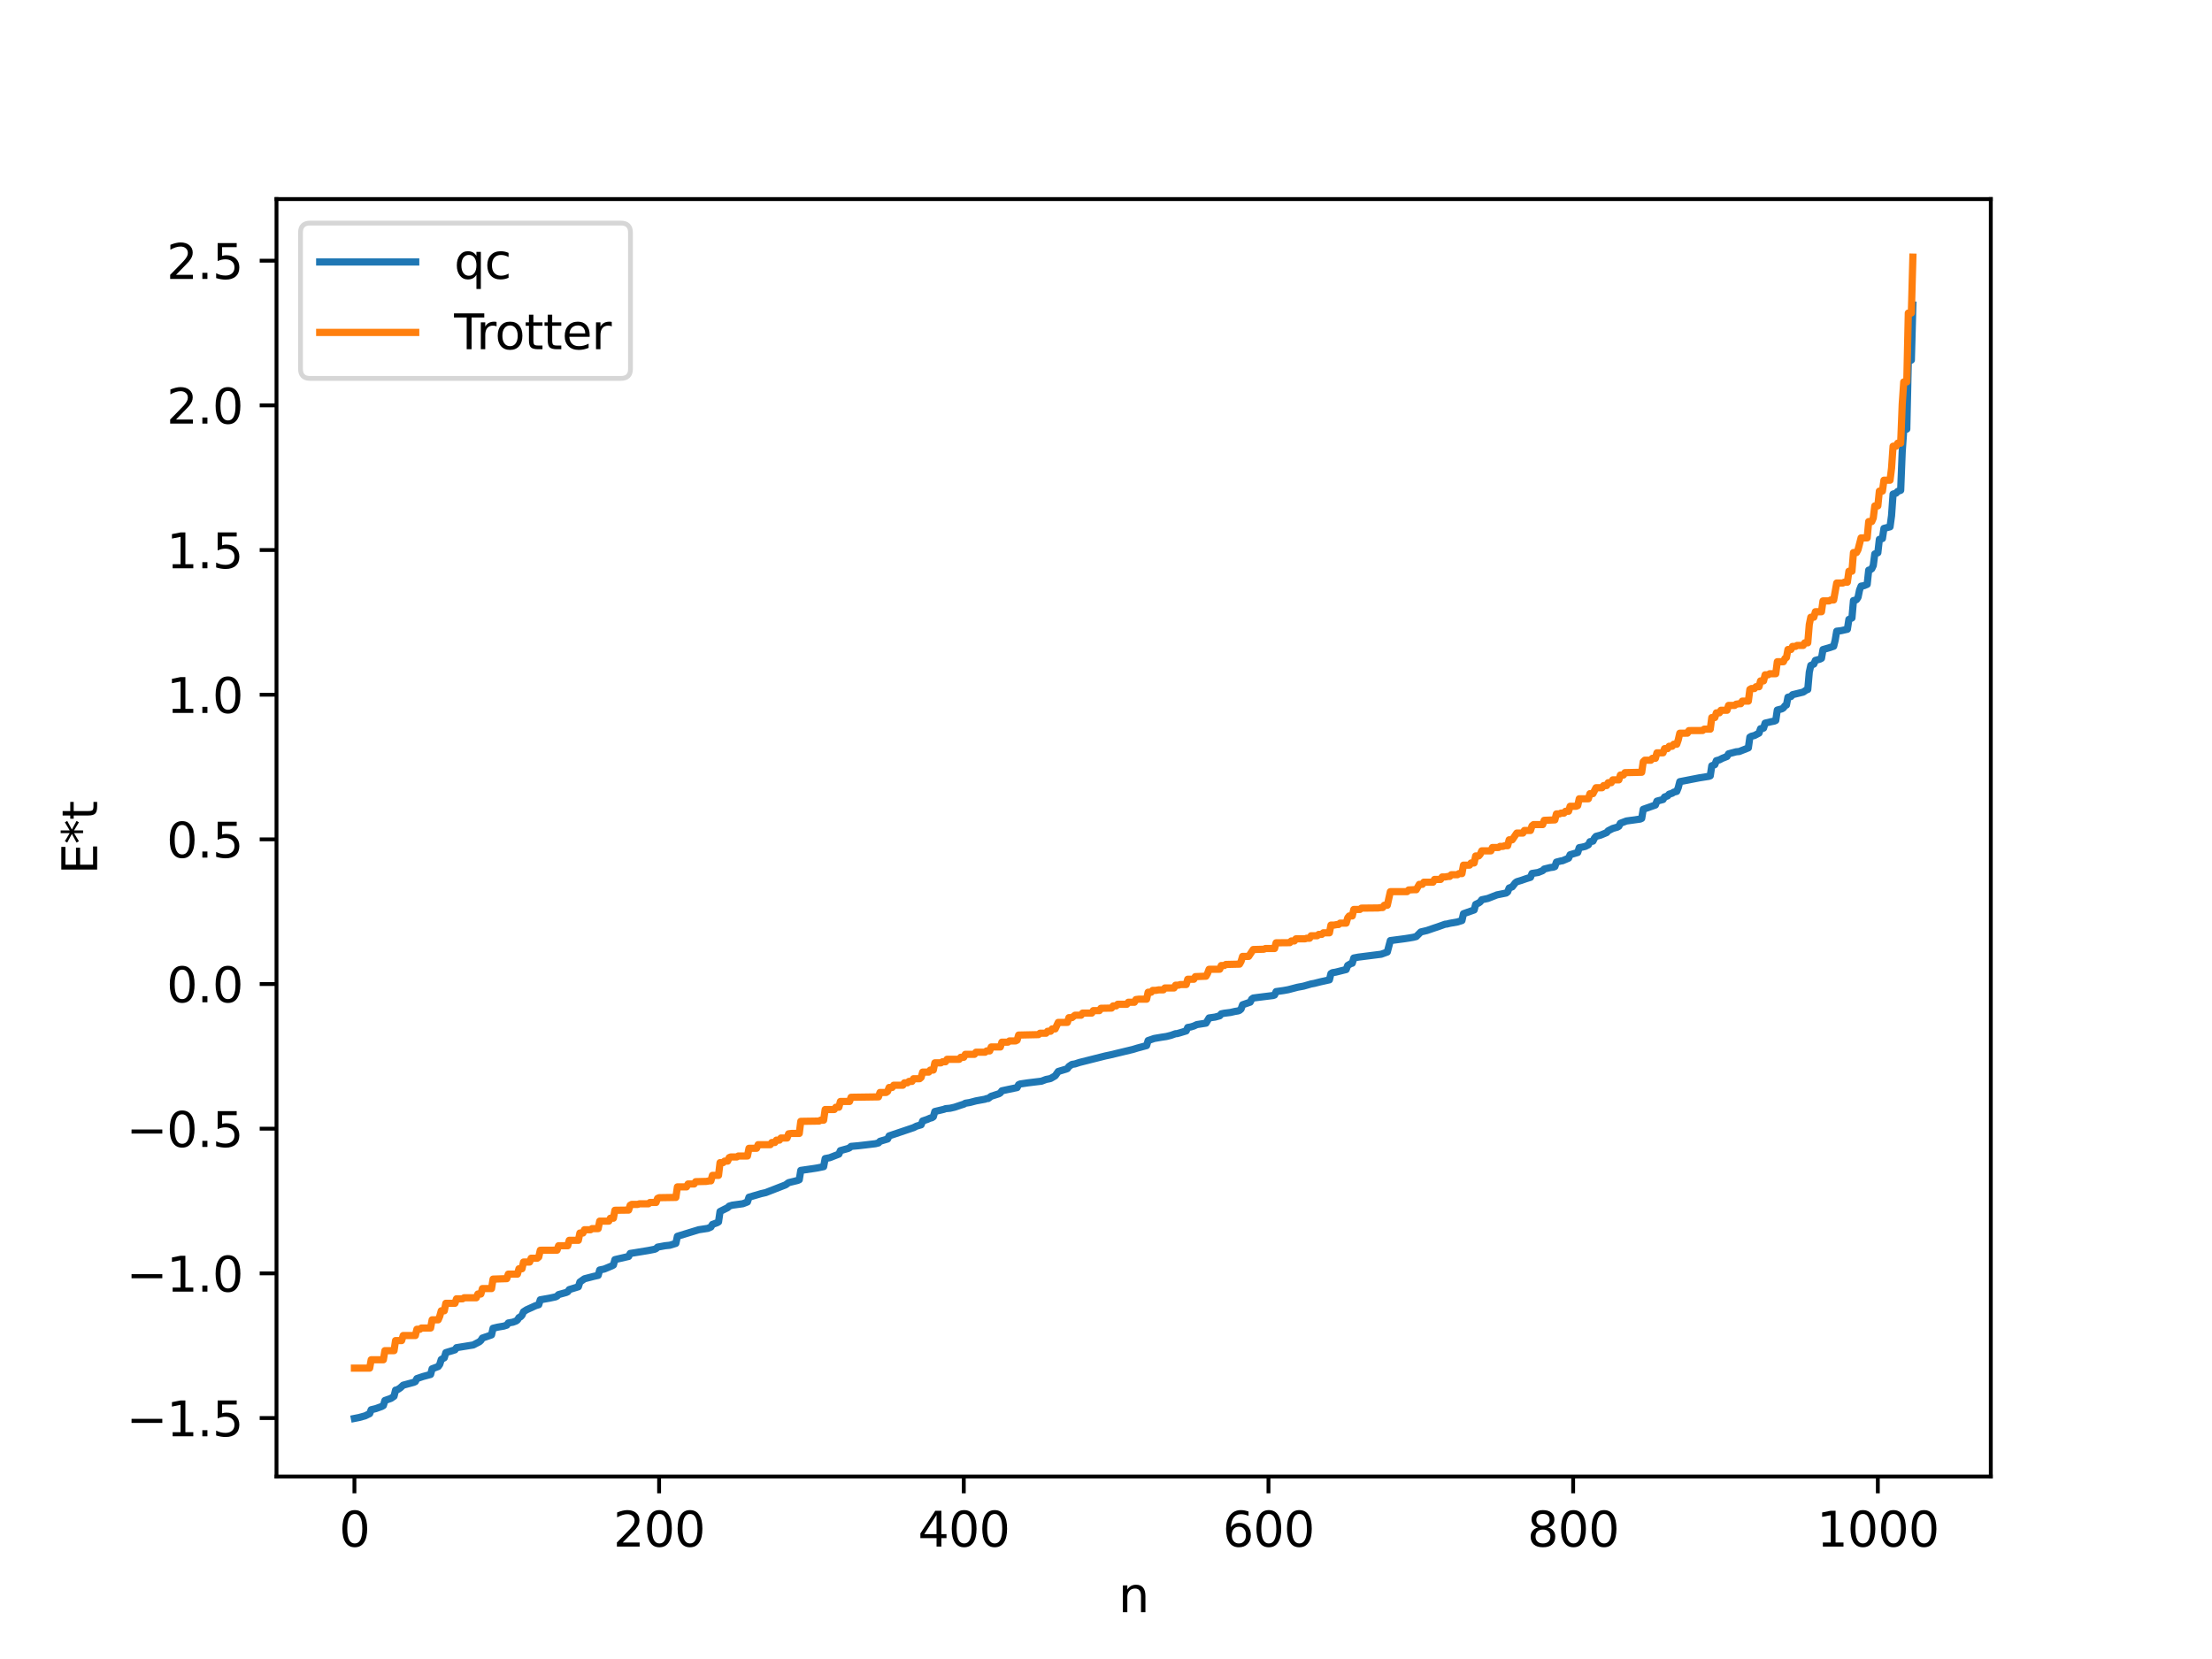 <?xml version="1.0" encoding="utf-8" standalone="no"?>
<!DOCTYPE svg PUBLIC "-//W3C//DTD SVG 1.1//EN"
  "http://www.w3.org/Graphics/SVG/1.1/DTD/svg11.dtd">
<svg xmlns:xlink="http://www.w3.org/1999/xlink" width="460.8pt" height="345.6pt" viewBox="0 0 460.8 345.6" xmlns="http://www.w3.org/2000/svg" version="1.1">
 <defs>
  <style type="text/css">*{stroke-linejoin: round; stroke-linecap: butt}</style>
 </defs>
 <g id="figure_1">
  <g id="patch_1">
   <path d="M 0 345.6 
L 460.8 345.6 
L 460.8 0 
L 0 0 
z
" style="fill: #ffffff"/>
  </g>
  <g id="axes_1">
   <g id="patch_2">
    <path d="M 57.6 307.584 
L 414.72 307.584 
L 414.72 41.472 
L 57.6 41.472 
z
" style="fill: #ffffff"/>
   </g>
   <g id="matplotlib.axis_1">
    <g id="xtick_1">
     <g id="line2d_1">
      <defs>
       <path id="m1bd2084223" d="M 0 0 
L 0 3.5 
" style="stroke: #000000; stroke-width: 0.8"/>
      </defs>
      <g>
       <use xlink:href="#m1bd2084223" x="73.833" y="307.584" style="stroke: #000000; stroke-width: 0.8"/>
      </g>
     </g>
     <g id="text_1">
      <!-- 0 -->
      <g transform="translate(70.651 322.182) scale(0.1 -0.1)">
       <defs>
        <path id="DejaVuSans-30" d="M 2034 4250 
Q 1547 4250 1301 3770 
Q 1056 3291 1056 2328 
Q 1056 1369 1301 889 
Q 1547 409 2034 409 
Q 2525 409 2770 889 
Q 3016 1369 3016 2328 
Q 3016 3291 2770 3770 
Q 2525 4250 2034 4250 
z
M 2034 4750 
Q 2819 4750 3233 4129 
Q 3647 3509 3647 2328 
Q 3647 1150 3233 529 
Q 2819 -91 2034 -91 
Q 1250 -91 836 529 
Q 422 1150 422 2328 
Q 422 3509 836 4129 
Q 1250 4750 2034 4750 
z
" transform="scale(0.016)"/>
       </defs>
       <use xlink:href="#DejaVuSans-30"/>
      </g>
     </g>
    </g>
    <g id="xtick_2">
     <g id="line2d_2">
      <g>
       <use xlink:href="#m1bd2084223" x="137.304" y="307.584" style="stroke: #000000; stroke-width: 0.8"/>
      </g>
     </g>
     <g id="text_2">
      <!-- 200 -->
      <g transform="translate(127.76 322.182) scale(0.1 -0.1)">
       <defs>
        <path id="DejaVuSans-32" d="M 1228 531 
L 3431 531 
L 3431 0 
L 469 0 
L 469 531 
Q 828 903 1448 1529 
Q 2069 2156 2228 2338 
Q 2531 2678 2651 2914 
Q 2772 3150 2772 3378 
Q 2772 3750 2511 3984 
Q 2250 4219 1831 4219 
Q 1534 4219 1204 4116 
Q 875 4013 500 3803 
L 500 4441 
Q 881 4594 1212 4672 
Q 1544 4750 1819 4750 
Q 2544 4750 2975 4387 
Q 3406 4025 3406 3419 
Q 3406 3131 3298 2873 
Q 3191 2616 2906 2266 
Q 2828 2175 2409 1742 
Q 1991 1309 1228 531 
z
" transform="scale(0.016)"/>
       </defs>
       <use xlink:href="#DejaVuSans-32"/>
       <use xlink:href="#DejaVuSans-30" x="63.623"/>
       <use xlink:href="#DejaVuSans-30" x="127.246"/>
      </g>
     </g>
    </g>
    <g id="xtick_3">
     <g id="line2d_3">
      <g>
       <use xlink:href="#m1bd2084223" x="200.775" y="307.584" style="stroke: #000000; stroke-width: 0.8"/>
      </g>
     </g>
     <g id="text_3">
      <!-- 400 -->
      <g transform="translate(191.231 322.182) scale(0.1 -0.1)">
       <defs>
        <path id="DejaVuSans-34" d="M 2419 4116 
L 825 1625 
L 2419 1625 
L 2419 4116 
z
M 2253 4666 
L 3047 4666 
L 3047 1625 
L 3713 1625 
L 3713 1100 
L 3047 1100 
L 3047 0 
L 2419 0 
L 2419 1100 
L 313 1100 
L 313 1709 
L 2253 4666 
z
" transform="scale(0.016)"/>
       </defs>
       <use xlink:href="#DejaVuSans-34"/>
       <use xlink:href="#DejaVuSans-30" x="63.623"/>
       <use xlink:href="#DejaVuSans-30" x="127.246"/>
      </g>
     </g>
    </g>
    <g id="xtick_4">
     <g id="line2d_4">
      <g>
       <use xlink:href="#m1bd2084223" x="264.246" y="307.584" style="stroke: #000000; stroke-width: 0.8"/>
      </g>
     </g>
     <g id="text_4">
      <!-- 600 -->
      <g transform="translate(254.702 322.182) scale(0.1 -0.1)">
       <defs>
        <path id="DejaVuSans-36" d="M 2113 2584 
Q 1688 2584 1439 2293 
Q 1191 2003 1191 1497 
Q 1191 994 1439 701 
Q 1688 409 2113 409 
Q 2538 409 2786 701 
Q 3034 994 3034 1497 
Q 3034 2003 2786 2293 
Q 2538 2584 2113 2584 
z
M 3366 4563 
L 3366 3988 
Q 3128 4100 2886 4159 
Q 2644 4219 2406 4219 
Q 1781 4219 1451 3797 
Q 1122 3375 1075 2522 
Q 1259 2794 1537 2939 
Q 1816 3084 2150 3084 
Q 2853 3084 3261 2657 
Q 3669 2231 3669 1497 
Q 3669 778 3244 343 
Q 2819 -91 2113 -91 
Q 1303 -91 875 529 
Q 447 1150 447 2328 
Q 447 3434 972 4092 
Q 1497 4750 2381 4750 
Q 2619 4750 2861 4703 
Q 3103 4656 3366 4563 
z
" transform="scale(0.016)"/>
       </defs>
       <use xlink:href="#DejaVuSans-36"/>
       <use xlink:href="#DejaVuSans-30" x="63.623"/>
       <use xlink:href="#DejaVuSans-30" x="127.246"/>
      </g>
     </g>
    </g>
    <g id="xtick_5">
     <g id="line2d_5">
      <g>
       <use xlink:href="#m1bd2084223" x="327.717" y="307.584" style="stroke: #000000; stroke-width: 0.8"/>
      </g>
     </g>
     <g id="text_5">
      <!-- 800 -->
      <g transform="translate(318.173 322.182) scale(0.1 -0.1)">
       <defs>
        <path id="DejaVuSans-38" d="M 2034 2216 
Q 1584 2216 1326 1975 
Q 1069 1734 1069 1313 
Q 1069 891 1326 650 
Q 1584 409 2034 409 
Q 2484 409 2743 651 
Q 3003 894 3003 1313 
Q 3003 1734 2745 1975 
Q 2488 2216 2034 2216 
z
M 1403 2484 
Q 997 2584 770 2862 
Q 544 3141 544 3541 
Q 544 4100 942 4425 
Q 1341 4750 2034 4750 
Q 2731 4750 3128 4425 
Q 3525 4100 3525 3541 
Q 3525 3141 3298 2862 
Q 3072 2584 2669 2484 
Q 3125 2378 3379 2068 
Q 3634 1759 3634 1313 
Q 3634 634 3220 271 
Q 2806 -91 2034 -91 
Q 1263 -91 848 271 
Q 434 634 434 1313 
Q 434 1759 690 2068 
Q 947 2378 1403 2484 
z
M 1172 3481 
Q 1172 3119 1398 2916 
Q 1625 2713 2034 2713 
Q 2441 2713 2670 2916 
Q 2900 3119 2900 3481 
Q 2900 3844 2670 4047 
Q 2441 4250 2034 4250 
Q 1625 4250 1398 4047 
Q 1172 3844 1172 3481 
z
" transform="scale(0.016)"/>
       </defs>
       <use xlink:href="#DejaVuSans-38"/>
       <use xlink:href="#DejaVuSans-30" x="63.623"/>
       <use xlink:href="#DejaVuSans-30" x="127.246"/>
      </g>
     </g>
    </g>
    <g id="xtick_6">
     <g id="line2d_6">
      <g>
       <use xlink:href="#m1bd2084223" x="391.188" y="307.584" style="stroke: #000000; stroke-width: 0.8"/>
      </g>
     </g>
     <g id="text_6">
      <!-- 1000 -->
      <g transform="translate(378.463 322.182) scale(0.1 -0.1)">
       <defs>
        <path id="DejaVuSans-31" d="M 794 531 
L 1825 531 
L 1825 4091 
L 703 3866 
L 703 4441 
L 1819 4666 
L 2450 4666 
L 2450 531 
L 3481 531 
L 3481 0 
L 794 0 
L 794 531 
z
" transform="scale(0.016)"/>
       </defs>
       <use xlink:href="#DejaVuSans-31"/>
       <use xlink:href="#DejaVuSans-30" x="63.623"/>
       <use xlink:href="#DejaVuSans-30" x="127.246"/>
       <use xlink:href="#DejaVuSans-30" x="190.869"/>
      </g>
     </g>
    </g>
    <g id="text_7">
     <!-- n -->
     <g transform="translate(232.991 335.861) scale(0.1 -0.1)">
      <defs>
       <path id="DejaVuSans-6e" d="M 3513 2113 
L 3513 0 
L 2938 0 
L 2938 2094 
Q 2938 2591 2744 2837 
Q 2550 3084 2163 3084 
Q 1697 3084 1428 2787 
Q 1159 2491 1159 1978 
L 1159 0 
L 581 0 
L 581 3500 
L 1159 3500 
L 1159 2956 
Q 1366 3272 1645 3428 
Q 1925 3584 2291 3584 
Q 2894 3584 3203 3211 
Q 3513 2838 3513 2113 
z
" transform="scale(0.016)"/>
      </defs>
      <use xlink:href="#DejaVuSans-6e"/>
     </g>
    </g>
   </g>
   <g id="matplotlib.axis_2">
    <g id="ytick_1">
     <g id="line2d_7">
      <defs>
       <path id="m46a4903d4e" d="M 0 0 
L -3.5 0 
" style="stroke: #000000; stroke-width: 0.8"/>
      </defs>
      <g>
       <use xlink:href="#m46a4903d4e" x="57.6" y="295.404" style="stroke: #000000; stroke-width: 0.8"/>
      </g>
     </g>
     <g id="text_8">
      <!-- −1.5 -->
      <g transform="translate(26.317 299.204) scale(0.1 -0.1)">
       <defs>
        <path id="DejaVuSans-2212" d="M 678 2272 
L 4684 2272 
L 4684 1741 
L 678 1741 
L 678 2272 
z
" transform="scale(0.016)"/>
        <path id="DejaVuSans-2e" d="M 684 794 
L 1344 794 
L 1344 0 
L 684 0 
L 684 794 
z
" transform="scale(0.016)"/>
        <path id="DejaVuSans-35" d="M 691 4666 
L 3169 4666 
L 3169 4134 
L 1269 4134 
L 1269 2991 
Q 1406 3038 1543 3061 
Q 1681 3084 1819 3084 
Q 2600 3084 3056 2656 
Q 3513 2228 3513 1497 
Q 3513 744 3044 326 
Q 2575 -91 1722 -91 
Q 1428 -91 1123 -41 
Q 819 9 494 109 
L 494 744 
Q 775 591 1075 516 
Q 1375 441 1709 441 
Q 2250 441 2565 725 
Q 2881 1009 2881 1497 
Q 2881 1984 2565 2268 
Q 2250 2553 1709 2553 
Q 1456 2553 1204 2497 
Q 953 2441 691 2322 
L 691 4666 
z
" transform="scale(0.016)"/>
       </defs>
       <use xlink:href="#DejaVuSans-2212"/>
       <use xlink:href="#DejaVuSans-31" x="83.789"/>
       <use xlink:href="#DejaVuSans-2e" x="147.412"/>
       <use xlink:href="#DejaVuSans-35" x="179.199"/>
      </g>
     </g>
    </g>
    <g id="ytick_2">
     <g id="line2d_8">
      <g>
       <use xlink:href="#m46a4903d4e" x="57.6" y="265.267" style="stroke: #000000; stroke-width: 0.8"/>
      </g>
     </g>
     <g id="text_9">
      <!-- −1.0 -->
      <g transform="translate(26.317 269.066) scale(0.1 -0.1)">
       <use xlink:href="#DejaVuSans-2212"/>
       <use xlink:href="#DejaVuSans-31" x="83.789"/>
       <use xlink:href="#DejaVuSans-2e" x="147.412"/>
       <use xlink:href="#DejaVuSans-30" x="179.199"/>
      </g>
     </g>
    </g>
    <g id="ytick_3">
     <g id="line2d_9">
      <g>
       <use xlink:href="#m46a4903d4e" x="57.6" y="235.13" style="stroke: #000000; stroke-width: 0.8"/>
      </g>
     </g>
     <g id="text_10">
      <!-- −0.5 -->
      <g transform="translate(26.317 238.929) scale(0.1 -0.1)">
       <use xlink:href="#DejaVuSans-2212"/>
       <use xlink:href="#DejaVuSans-30" x="83.789"/>
       <use xlink:href="#DejaVuSans-2e" x="147.412"/>
       <use xlink:href="#DejaVuSans-35" x="179.199"/>
      </g>
     </g>
    </g>
    <g id="ytick_4">
     <g id="line2d_10">
      <g>
       <use xlink:href="#m46a4903d4e" x="57.6" y="204.992" style="stroke: #000000; stroke-width: 0.8"/>
      </g>
     </g>
     <g id="text_11">
      <!-- 0.0 -->
      <g transform="translate(34.697 208.791) scale(0.1 -0.1)">
       <use xlink:href="#DejaVuSans-30"/>
       <use xlink:href="#DejaVuSans-2e" x="63.623"/>
       <use xlink:href="#DejaVuSans-30" x="95.41"/>
      </g>
     </g>
    </g>
    <g id="ytick_5">
     <g id="line2d_11">
      <g>
       <use xlink:href="#m46a4903d4e" x="57.6" y="174.855" style="stroke: #000000; stroke-width: 0.8"/>
      </g>
     </g>
     <g id="text_12">
      <!-- 0.5 -->
      <g transform="translate(34.697 178.654) scale(0.1 -0.1)">
       <use xlink:href="#DejaVuSans-30"/>
       <use xlink:href="#DejaVuSans-2e" x="63.623"/>
       <use xlink:href="#DejaVuSans-35" x="95.41"/>
      </g>
     </g>
    </g>
    <g id="ytick_6">
     <g id="line2d_12">
      <g>
       <use xlink:href="#m46a4903d4e" x="57.6" y="144.717" style="stroke: #000000; stroke-width: 0.8"/>
      </g>
     </g>
     <g id="text_13">
      <!-- 1.0 -->
      <g transform="translate(34.697 148.517) scale(0.1 -0.1)">
       <use xlink:href="#DejaVuSans-31"/>
       <use xlink:href="#DejaVuSans-2e" x="63.623"/>
       <use xlink:href="#DejaVuSans-30" x="95.41"/>
      </g>
     </g>
    </g>
    <g id="ytick_7">
     <g id="line2d_13">
      <g>
       <use xlink:href="#m46a4903d4e" x="57.6" y="114.58" style="stroke: #000000; stroke-width: 0.8"/>
      </g>
     </g>
     <g id="text_14">
      <!-- 1.5 -->
      <g transform="translate(34.697 118.379) scale(0.1 -0.1)">
       <use xlink:href="#DejaVuSans-31"/>
       <use xlink:href="#DejaVuSans-2e" x="63.623"/>
       <use xlink:href="#DejaVuSans-35" x="95.41"/>
      </g>
     </g>
    </g>
    <g id="ytick_8">
     <g id="line2d_14">
      <g>
       <use xlink:href="#m46a4903d4e" x="57.6" y="84.443" style="stroke: #000000; stroke-width: 0.8"/>
      </g>
     </g>
     <g id="text_15">
      <!-- 2.0 -->
      <g transform="translate(34.697 88.242) scale(0.1 -0.1)">
       <use xlink:href="#DejaVuSans-32"/>
       <use xlink:href="#DejaVuSans-2e" x="63.623"/>
       <use xlink:href="#DejaVuSans-30" x="95.41"/>
      </g>
     </g>
    </g>
    <g id="ytick_9">
     <g id="line2d_15">
      <g>
       <use xlink:href="#m46a4903d4e" x="57.6" y="54.305" style="stroke: #000000; stroke-width: 0.8"/>
      </g>
     </g>
     <g id="text_16">
      <!-- 2.5 -->
      <g transform="translate(34.697 58.105) scale(0.1 -0.1)">
       <use xlink:href="#DejaVuSans-32"/>
       <use xlink:href="#DejaVuSans-2e" x="63.623"/>
       <use xlink:href="#DejaVuSans-35" x="95.41"/>
      </g>
     </g>
    </g>
    <g id="text_17">
     <!-- E*t -->
     <g transform="translate(20.238 182.148) rotate(-90) scale(0.1 -0.1)">
      <defs>
       <path id="DejaVuSans-45" d="M 628 4666 
L 3578 4666 
L 3578 4134 
L 1259 4134 
L 1259 2753 
L 3481 2753 
L 3481 2222 
L 1259 2222 
L 1259 531 
L 3634 531 
L 3634 0 
L 628 0 
L 628 4666 
z
" transform="scale(0.016)"/>
       <path id="DejaVuSans-2a" d="M 3009 3897 
L 1888 3291 
L 3009 2681 
L 2828 2375 
L 1778 3009 
L 1778 1831 
L 1422 1831 
L 1422 3009 
L 372 2375 
L 191 2681 
L 1313 3291 
L 191 3897 
L 372 4206 
L 1422 3572 
L 1422 4750 
L 1778 4750 
L 1778 3572 
L 2828 4206 
L 3009 3897 
z
" transform="scale(0.016)"/>
       <path id="DejaVuSans-74" d="M 1172 4494 
L 1172 3500 
L 2356 3500 
L 2356 3053 
L 1172 3053 
L 1172 1153 
Q 1172 725 1289 603 
Q 1406 481 1766 481 
L 2356 481 
L 2356 0 
L 1766 0 
Q 1100 0 847 248 
Q 594 497 594 1153 
L 594 3053 
L 172 3053 
L 172 3500 
L 594 3500 
L 594 4494 
L 1172 4494 
z
" transform="scale(0.016)"/>
      </defs>
      <use xlink:href="#DejaVuSans-45"/>
      <use xlink:href="#DejaVuSans-2a" x="63.184"/>
      <use xlink:href="#DejaVuSans-74" x="113.184"/>
     </g>
    </g>
   </g>
   <g id="line2d_16">
    <path d="M 73.833 295.488 
L 74.785 295.298 
L 76.054 294.948 
L 77.006 294.486 
L 77.324 293.675 
L 78.276 293.443 
L 79.545 292.985 
L 79.862 292.797 
L 80.18 291.749 
L 81.449 291.303 
L 82.084 290.868 
L 82.401 289.585 
L 82.719 289.535 
L 83.353 289.145 
L 83.988 288.558 
L 86.21 287.959 
L 86.527 287.804 
L 86.844 287.185 
L 88.114 286.752 
L 89.7 286.325 
L 90.018 285.147 
L 91.287 284.67 
L 91.605 284.233 
L 91.922 283.211 
L 92.557 282.85 
L 92.874 281.775 
L 94.778 281.197 
L 95.096 280.747 
L 98.586 280.181 
L 99.856 279.521 
L 100.173 279.243 
L 100.491 278.746 
L 102.395 278.086 
L 102.712 276.702 
L 103.664 276.473 
L 104.934 276.253 
L 105.568 276.054 
L 105.886 275.604 
L 106.838 275.435 
L 107.472 275.203 
L 107.79 274.986 
L 108.107 274.475 
L 108.424 274.324 
L 108.742 273.987 
L 109.059 273.263 
L 109.694 272.855 
L 111.598 271.988 
L 112.233 271.794 
L 112.55 270.77 
L 114.454 270.436 
L 115.724 270.165 
L 116.041 270.01 
L 116.358 269.688 
L 117.945 269.248 
L 118.262 269.096 
L 118.58 268.648 
L 120.484 268.06 
L 120.801 267.069 
L 121.753 266.395 
L 123.658 265.898 
L 124.61 265.685 
L 124.927 264.562 
L 125.879 264.362 
L 127.466 263.704 
L 127.783 263.534 
L 128.1 262.401 
L 130.957 261.74 
L 131.274 261.118 
L 131.909 261.019 
L 135.082 260.499 
L 136.352 260.249 
L 136.669 260.116 
L 136.986 259.797 
L 138.573 259.505 
L 139.525 259.407 
L 140.795 259.02 
L 141.112 257.543 
L 145.555 256.178 
L 147.459 255.889 
L 148.094 255.61 
L 148.411 255.07 
L 149.363 254.725 
L 149.681 254.545 
L 149.998 252.377 
L 150.95 251.894 
L 151.585 251.582 
L 151.902 251.261 
L 152.537 251.065 
L 154.758 250.757 
L 155.71 250.386 
L 156.028 249.4 
L 158.567 248.656 
L 159.519 248.439 
L 163.644 246.834 
L 164.279 246.368 
L 166.183 245.903 
L 166.5 245.757 
L 166.818 243.815 
L 169.674 243.401 
L 170.309 243.296 
L 171.578 243.036 
L 171.896 241.353 
L 172.848 241.17 
L 174.752 240.427 
L 175.069 239.696 
L 176.656 239.253 
L 176.973 239.107 
L 177.291 238.813 
L 178.877 238.669 
L 180.464 238.485 
L 182.368 238.255 
L 183.003 238.094 
L 183.32 237.752 
L 184.907 237.273 
L 185.224 236.627 
L 190.302 234.913 
L 190.937 234.591 
L 191.889 234.315 
L 192.206 233.52 
L 193.158 233.198 
L 193.793 232.921 
L 194.11 232.859 
L 194.428 232.645 
L 194.745 231.546 
L 196.649 231.09 
L 196.967 230.957 
L 197.919 230.867 
L 198.871 230.648 
L 200.14 230.22 
L 200.775 230.02 
L 201.092 229.825 
L 202.044 229.669 
L 203.314 229.332 
L 205.218 228.983 
L 205.535 228.849 
L 205.853 228.84 
L 206.487 228.37 
L 208.074 227.856 
L 208.391 227.666 
L 208.709 227.235 
L 209.978 226.961 
L 211.882 226.565 
L 212.2 225.956 
L 212.517 225.813 
L 213.152 225.72 
L 214.104 225.579 
L 216.96 225.231 
L 217.912 224.868 
L 218.547 224.746 
L 218.864 224.664 
L 219.499 224.301 
L 219.816 224.111 
L 220.451 223.208 
L 222.038 222.731 
L 222.355 222.612 
L 222.672 222.163 
L 223.307 221.736 
L 223.942 221.634 
L 224.894 221.325 
L 229.337 220.205 
L 230.289 219.966 
L 231.241 219.767 
L 236.001 218.62 
L 236.953 218.328 
L 238.858 217.815 
L 239.175 216.769 
L 240.444 216.332 
L 242.031 216.061 
L 242.983 215.919 
L 243.935 215.68 
L 244.887 215.338 
L 245.205 215.323 
L 245.839 215.145 
L 247.109 214.758 
L 247.426 214.043 
L 248.061 213.933 
L 248.696 213.736 
L 249.33 213.439 
L 251.234 213.14 
L 251.869 212.058 
L 253.139 211.873 
L 254.091 211.609 
L 254.408 211.205 
L 255.043 211.072 
L 256.312 210.916 
L 257.264 210.698 
L 257.899 210.595 
L 258.216 210.478 
L 258.534 210.201 
L 258.851 209.315 
L 260.438 208.765 
L 260.755 208.134 
L 261.072 207.91 
L 262.024 207.78 
L 265.198 207.386 
L 265.515 207.28 
L 265.833 206.569 
L 267.42 206.343 
L 268.372 206.169 
L 270.276 205.669 
L 271.545 205.433 
L 273.132 204.976 
L 273.767 204.861 
L 275.036 204.541 
L 276.94 204.116 
L 277.258 202.821 
L 277.575 202.627 
L 278.21 202.527 
L 280.431 201.973 
L 280.748 201.122 
L 281.383 200.748 
L 281.7 200.657 
L 282.018 199.57 
L 282.97 199.387 
L 287.73 198.782 
L 289 198.322 
L 289.634 195.941 
L 292.491 195.565 
L 293.443 195.42 
L 294.395 195.258 
L 295.029 195.1 
L 295.981 194.144 
L 297.251 193.843 
L 298.838 193.298 
L 299.472 193.091 
L 301.059 192.524 
L 301.377 192.501 
L 302.011 192.342 
L 303.598 192.065 
L 304.55 191.766 
L 304.867 190.343 
L 307.089 189.56 
L 307.406 188.404 
L 308.041 188.102 
L 308.358 187.875 
L 308.676 187.437 
L 309.945 187.165 
L 311.849 186.419 
L 313.753 186.035 
L 314.071 185.79 
L 314.388 184.992 
L 315.023 184.744 
L 315.658 183.924 
L 315.975 183.685 
L 316.927 183.395 
L 317.879 183.061 
L 318.831 182.762 
L 319.148 181.956 
L 320.418 181.755 
L 321.37 181.373 
L 321.687 181.037 
L 322.957 180.725 
L 323.591 180.644 
L 323.909 180.523 
L 324.226 179.595 
L 325.178 179.348 
L 325.496 179.309 
L 326.765 178.771 
L 327.082 178.057 
L 328.669 177.59 
L 328.986 176.58 
L 329.621 176.468 
L 330.256 176.314 
L 330.891 175.989 
L 331.208 175.342 
L 331.843 175.226 
L 332.16 174.589 
L 332.477 174.23 
L 333.429 173.973 
L 334.699 173.444 
L 335.016 173.068 
L 335.968 172.582 
L 336.92 172.309 
L 337.238 172.125 
L 337.555 171.505 
L 338.824 171.026 
L 341.681 170.628 
L 341.998 170.484 
L 342.315 168.591 
L 344.854 167.701 
L 345.172 166.887 
L 346.441 166.555 
L 346.758 166.03 
L 347.393 165.802 
L 347.71 165.439 
L 348.345 165.251 
L 348.662 165.026 
L 349.297 164.859 
L 349.615 164.067 
L 349.932 162.833 
L 354.058 162.028 
L 355.962 161.729 
L 356.279 161.618 
L 356.596 159.522 
L 357.231 159.289 
L 357.548 158.458 
L 358.183 158.291 
L 358.818 157.962 
L 359.77 157.586 
L 360.087 157.035 
L 361.674 156.612 
L 362.309 156.554 
L 364.213 155.799 
L 364.53 153.56 
L 364.848 153.379 
L 365.482 153.222 
L 366.434 152.722 
L 366.752 151.803 
L 367.386 151.68 
L 367.704 150.642 
L 368.973 150.34 
L 369.608 150.221 
L 369.925 150.078 
L 370.243 147.914 
L 371.195 147.665 
L 371.512 147.47 
L 371.829 147.031 
L 372.147 146.869 
L 372.464 145.236 
L 373.099 145.094 
L 373.416 144.717 
L 375.638 144.177 
L 376.272 143.746 
L 376.59 143.636 
L 376.907 140.031 
L 377.224 138.614 
L 377.859 138.334 
L 378.177 137.569 
L 379.129 137.305 
L 379.446 137.142 
L 379.763 135.314 
L 381.033 134.947 
L 381.985 134.631 
L 382.302 133.364 
L 382.62 131.489 
L 383.572 131.373 
L 384.841 131.086 
L 385.158 129.03 
L 385.793 128.737 
L 386.11 125.104 
L 386.428 125.075 
L 386.745 124.906 
L 387.062 124.437 
L 387.38 122.897 
L 387.697 122.103 
L 388.332 121.996 
L 388.967 121.731 
L 389.284 118.771 
L 389.601 118.697 
L 389.919 118.479 
L 390.236 117.809 
L 390.553 115.394 
L 391.188 115.153 
L 391.505 112.353 
L 392.14 112.192 
L 392.458 110.076 
L 393.727 109.743 
L 394.044 107.424 
L 394.362 102.923 
L 394.996 102.729 
L 395.314 102.376 
L 395.948 102.135 
L 396.266 94.084 
L 396.583 89.577 
L 397.218 89.389 
L 397.535 75.239 
L 398.17 75.015 
L 398.487 63.546 
L 398.487 63.546 
" clip-path="url(#p444ba273f6)" style="fill: none; stroke: #1f77b4; stroke-width: 1.5; stroke-linecap: square"/>
   </g>
   <g id="line2d_17">
    <path d="M 73.833 285.007 
L 77.006 285.007 
L 77.324 283.266 
L 79.862 283.266 
L 80.18 281.367 
L 82.084 281.367 
L 82.401 279.268 
L 83.671 279.268 
L 83.988 278.215 
L 86.527 278.215 
L 86.844 276.911 
L 87.479 276.911 
L 87.796 276.65 
L 89.7 276.65 
L 90.018 274.943 
L 91.287 274.943 
L 91.605 274.203 
L 91.922 273.064 
L 92.557 273.064 
L 92.874 271.499 
L 94.778 271.499 
L 95.096 270.565 
L 96.365 270.565 
L 96.682 270.348 
L 99.221 270.348 
L 99.539 269.568 
L 100.173 269.568 
L 100.491 268.435 
L 102.395 268.435 
L 102.712 266.461 
L 105.568 266.368 
L 105.886 265.424 
L 107.79 265.424 
L 108.107 264.305 
L 108.742 264.305 
L 109.059 262.908 
L 110.329 262.908 
L 110.646 262.114 
L 111.915 262.114 
L 112.233 261.848 
L 112.55 260.452 
L 116.041 260.434 
L 116.358 259.515 
L 118.262 259.515 
L 118.58 258.385 
L 120.484 258.385 
L 120.801 256.863 
L 121.436 256.863 
L 121.753 256.179 
L 123.023 256.179 
L 123.34 255.941 
L 124.61 255.941 
L 124.927 254.382 
L 126.831 254.382 
L 127.148 253.776 
L 127.783 253.776 
L 128.1 252.121 
L 130.957 252.084 
L 131.274 251.081 
L 131.591 250.902 
L 132.861 250.902 
L 133.178 250.775 
L 135.082 250.775 
L 135.4 250.495 
L 136.669 250.495 
L 136.986 249.65 
L 137.304 249.501 
L 140.795 249.445 
L 141.112 247.25 
L 143.016 247.25 
L 143.334 246.644 
L 144.603 246.644 
L 144.92 246.164 
L 147.142 246.108 
L 147.777 245.996 
L 148.094 245.996 
L 148.411 244.853 
L 149.681 244.853 
L 149.998 242.201 
L 150.633 242.201 
L 150.95 241.881 
L 151.585 241.881 
L 151.902 241.157 
L 152.22 241.016 
L 153.489 241.016 
L 153.806 240.818 
L 155.71 240.818 
L 156.028 239.211 
L 157.615 239.204 
L 157.932 238.456 
L 160.471 238.456 
L 160.788 238.002 
L 161.423 238.002 
L 161.74 237.511 
L 162.375 237.511 
L 162.692 237.069 
L 163.962 237.069 
L 164.279 236.193 
L 164.914 236.116 
L 166.5 236.116 
L 166.818 233.597 
L 170.626 233.54 
L 170.943 233.355 
L 171.578 233.355 
L 171.896 231.133 
L 173.8 231.133 
L 174.117 230.656 
L 174.752 230.656 
L 175.069 229.459 
L 176.973 229.459 
L 177.291 228.583 
L 183.003 228.498 
L 183.32 227.581 
L 184.59 227.581 
L 184.907 227.359 
L 185.224 226.54 
L 185.859 226.54 
L 186.177 226.073 
L 188.081 226.073 
L 188.398 225.575 
L 189.033 225.575 
L 189.35 225.275 
L 189.985 225.275 
L 190.302 224.719 
L 191.572 224.719 
L 191.889 224.442 
L 192.206 223.337 
L 193.476 223.337 
L 193.793 222.914 
L 194.428 222.914 
L 194.745 221.411 
L 196.015 221.411 
L 196.332 221.187 
L 196.967 221.187 
L 197.284 220.674 
L 199.823 220.674 
L 200.14 220.251 
L 200.775 220.251 
L 201.092 219.637 
L 202.996 219.637 
L 203.314 219.196 
L 205.218 219.196 
L 205.535 218.926 
L 206.17 218.926 
L 206.487 218.103 
L 208.391 218.103 
L 208.709 217.1 
L 209.978 217.1 
L 210.296 216.843 
L 211.565 216.843 
L 211.882 216.686 
L 212.2 215.623 
L 216.325 215.531 
L 216.643 215.241 
L 217.912 215.241 
L 218.229 214.832 
L 218.864 214.832 
L 219.181 214.339 
L 219.816 214.339 
L 220.451 212.985 
L 222.355 212.985 
L 222.672 211.997 
L 223.307 211.997 
L 223.942 211.492 
L 225.211 211.492 
L 225.529 211.046 
L 227.433 211.046 
L 227.75 210.532 
L 229.02 210.532 
L 229.337 210.044 
L 231.558 210.004 
L 231.876 209.552 
L 232.51 209.552 
L 232.828 209.209 
L 234.732 209.209 
L 235.049 208.786 
L 236.319 208.786 
L 236.636 208.222 
L 237.271 208.148 
L 238.858 208.148 
L 239.175 206.699 
L 239.81 206.699 
L 240.127 206.315 
L 240.762 206.315 
L 241.396 206.203 
L 242.348 206.203 
L 242.666 205.812 
L 244.57 205.812 
L 244.887 205.239 
L 245.522 205.239 
L 245.839 205.097 
L 247.109 205.097 
L 247.426 203.997 
L 248.696 203.997 
L 249.013 203.449 
L 251.234 203.36 
L 251.552 202.789 
L 251.869 201.924 
L 254.091 201.909 
L 254.408 201.139 
L 255.043 201.139 
L 255.36 200.913 
L 258.216 200.849 
L 258.534 200.286 
L 258.851 199.233 
L 260.12 199.233 
L 261.072 197.804 
L 263.294 197.743 
L 263.611 197.591 
L 265.515 197.591 
L 265.833 196.404 
L 268.689 196.376 
L 269.006 196.021 
L 269.641 196.021 
L 269.958 195.581 
L 271.862 195.581 
L 272.18 195.451 
L 272.815 195.451 
L 273.132 194.936 
L 274.401 194.936 
L 274.719 194.649 
L 275.353 194.649 
L 275.671 194.321 
L 276.94 194.321 
L 277.258 192.716 
L 277.892 192.716 
L 278.527 192.598 
L 278.844 192.598 
L 279.162 192.306 
L 280.431 192.306 
L 280.748 191.214 
L 281.066 190.811 
L 281.7 190.811 
L 282.018 189.46 
L 283.287 189.46 
L 283.605 189.182 
L 287.096 189.145 
L 287.73 189.057 
L 288.048 189.057 
L 288.365 188.583 
L 289 188.583 
L 289.634 185.752 
L 293.125 185.741 
L 293.443 185.394 
L 294.395 185.345 
L 295.029 185.345 
L 295.664 184.23 
L 296.299 184.23 
L 296.616 183.774 
L 298.52 183.774 
L 298.838 183.201 
L 300.107 183.201 
L 300.424 182.688 
L 301.059 182.688 
L 301.694 182.576 
L 302.011 182.576 
L 302.329 182.224 
L 303.598 182.224 
L 303.915 181.986 
L 304.55 181.986 
L 304.867 180.223 
L 306.137 180.223 
L 306.454 179.771 
L 307.089 179.771 
L 307.406 178.31 
L 308.041 178.31 
L 308.358 177.951 
L 308.676 177.248 
L 310.58 177.248 
L 310.897 176.549 
L 312.167 176.549 
L 312.484 176.315 
L 313.119 176.315 
L 313.436 176.177 
L 314.071 176.177 
L 314.388 174.947 
L 315.023 174.947 
L 315.975 173.544 
L 317.244 173.544 
L 317.562 173.003 
L 318.831 173.003 
L 319.148 172.037 
L 319.466 171.778 
L 321.37 171.778 
L 321.687 170.889 
L 323.909 170.799 
L 324.226 169.555 
L 324.861 169.555 
L 325.178 169.384 
L 325.813 169.384 
L 326.13 169.002 
L 326.765 169.002 
L 327.082 167.961 
L 328.352 167.961 
L 328.669 167.82 
L 328.986 166.399 
L 330.891 166.399 
L 331.208 165.335 
L 331.843 165.335 
L 332.477 164.1 
L 333.747 164.1 
L 334.064 163.645 
L 334.699 163.645 
L 335.016 163.05 
L 335.651 163.05 
L 335.968 162.463 
L 337.238 162.463 
L 337.555 161.455 
L 338.19 161.455 
L 338.507 160.955 
L 341.998 160.877 
L 342.315 158.683 
L 342.633 158.369 
L 343.902 158.369 
L 344.22 157.971 
L 344.854 157.971 
L 345.172 156.827 
L 346.441 156.827 
L 346.758 155.952 
L 347.393 155.952 
L 347.71 155.462 
L 348.345 155.462 
L 348.662 155.038 
L 349.297 155.038 
L 349.615 154.113 
L 349.932 152.741 
L 351.519 152.731 
L 351.836 152.196 
L 354.692 152.178 
L 355.01 151.896 
L 356.279 151.896 
L 356.596 149.481 
L 357.231 149.481 
L 357.548 148.496 
L 358.183 148.496 
L 358.5 147.962 
L 359.77 147.962 
L 360.087 146.953 
L 361.357 146.953 
L 361.674 146.694 
L 362.309 146.598 
L 362.626 146.598 
L 362.943 146.06 
L 364.213 146.06 
L 364.53 143.618 
L 364.848 143.437 
L 365.482 143.437 
L 365.8 143.059 
L 366.434 143.059 
L 366.752 141.846 
L 367.386 141.846 
L 367.704 140.575 
L 368.339 140.575 
L 368.656 140.349 
L 369.925 140.349 
L 370.243 137.853 
L 371.512 137.853 
L 371.829 137.183 
L 372.147 136.98 
L 372.464 135.3 
L 373.099 135.3 
L 373.416 134.661 
L 374.051 134.661 
L 374.368 134.453 
L 375.638 134.453 
L 375.955 133.916 
L 376.59 133.916 
L 376.907 130.101 
L 377.224 128.575 
L 377.859 128.575 
L 378.177 127.433 
L 379.446 127.433 
L 379.763 125.184 
L 381.033 125.184 
L 381.35 124.989 
L 381.985 124.989 
L 382.62 121.453 
L 383.889 121.453 
L 384.206 121.284 
L 384.841 121.284 
L 385.158 118.998 
L 385.793 118.998 
L 386.11 115.107 
L 386.745 115.107 
L 387.062 114.496 
L 387.697 112.051 
L 388.967 112.051 
L 389.284 108.65 
L 389.919 108.65 
L 390.236 107.913 
L 390.553 105.387 
L 391.188 105.387 
L 391.505 102.307 
L 392.14 102.307 
L 392.458 100.04 
L 393.727 100.04 
L 394.044 97.538 
L 394.362 92.953 
L 394.996 92.953 
L 395.314 92.326 
L 395.948 92.326 
L 396.266 84.216 
L 396.583 79.563 
L 397.218 79.563 
L 397.535 65.21 
L 398.17 65.21 
L 398.487 53.568 
L 398.487 53.568 
" clip-path="url(#p444ba273f6)" style="fill: none; stroke: #ff7f0e; stroke-width: 1.5; stroke-linecap: square"/>
   </g>
   <g id="patch_3">
    <path d="M 57.6 307.584 
L 57.6 41.472 
" style="fill: none; stroke: #000000; stroke-width: 0.8; stroke-linejoin: miter; stroke-linecap: square"/>
   </g>
   <g id="patch_4">
    <path d="M 414.72 307.584 
L 414.72 41.472 
" style="fill: none; stroke: #000000; stroke-width: 0.8; stroke-linejoin: miter; stroke-linecap: square"/>
   </g>
   <g id="patch_5">
    <path d="M 57.6 307.584 
L 414.72 307.584 
" style="fill: none; stroke: #000000; stroke-width: 0.8; stroke-linejoin: miter; stroke-linecap: square"/>
   </g>
   <g id="patch_6">
    <path d="M 57.6 41.472 
L 414.72 41.472 
" style="fill: none; stroke: #000000; stroke-width: 0.8; stroke-linejoin: miter; stroke-linecap: square"/>
   </g>
   <g id="legend_1">
    <g id="patch_7">
     <path d="M 64.6 78.828 
L 129.342 78.828 
Q 131.342 78.828 131.342 76.828 
L 131.342 48.472 
Q 131.342 46.472 129.342 46.472 
L 64.6 46.472 
Q 62.6 46.472 62.6 48.472 
L 62.6 76.828 
Q 62.6 78.828 64.6 78.828 
z
" style="fill: #ffffff; opacity: 0.8; stroke: #cccccc; stroke-linejoin: miter"/>
    </g>
    <g id="line2d_18">
     <path d="M 66.6 54.57 
L 76.6 54.57 
L 86.6 54.57 
" style="fill: none; stroke: #1f77b4; stroke-width: 1.5; stroke-linecap: square"/>
    </g>
    <g id="text_18">
     <!-- qc -->
     <g transform="translate(94.6 58.07) scale(0.1 -0.1)">
      <defs>
       <path id="DejaVuSans-71" d="M 947 1747 
Q 947 1113 1208 752 
Q 1469 391 1925 391 
Q 2381 391 2643 752 
Q 2906 1113 2906 1747 
Q 2906 2381 2643 2742 
Q 2381 3103 1925 3103 
Q 1469 3103 1208 2742 
Q 947 2381 947 1747 
z
M 2906 525 
Q 2725 213 2448 61 
Q 2172 -91 1784 -91 
Q 1150 -91 751 415 
Q 353 922 353 1747 
Q 353 2572 751 3078 
Q 1150 3584 1784 3584 
Q 2172 3584 2448 3432 
Q 2725 3281 2906 2969 
L 2906 3500 
L 3481 3500 
L 3481 -1331 
L 2906 -1331 
L 2906 525 
z
" transform="scale(0.016)"/>
       <path id="DejaVuSans-63" d="M 3122 3366 
L 3122 2828 
Q 2878 2963 2633 3030 
Q 2388 3097 2138 3097 
Q 1578 3097 1268 2742 
Q 959 2388 959 1747 
Q 959 1106 1268 751 
Q 1578 397 2138 397 
Q 2388 397 2633 464 
Q 2878 531 3122 666 
L 3122 134 
Q 2881 22 2623 -34 
Q 2366 -91 2075 -91 
Q 1284 -91 818 406 
Q 353 903 353 1747 
Q 353 2603 823 3093 
Q 1294 3584 2113 3584 
Q 2378 3584 2631 3529 
Q 2884 3475 3122 3366 
z
" transform="scale(0.016)"/>
      </defs>
      <use xlink:href="#DejaVuSans-71"/>
      <use xlink:href="#DejaVuSans-63" x="63.477"/>
     </g>
    </g>
    <g id="line2d_19">
     <path d="M 66.6 69.249 
L 76.6 69.249 
L 86.6 69.249 
" style="fill: none; stroke: #ff7f0e; stroke-width: 1.5; stroke-linecap: square"/>
    </g>
    <g id="text_19">
     <!-- Trotter -->
     <g transform="translate(94.6 72.749) scale(0.1 -0.1)">
      <defs>
       <path id="DejaVuSans-54" d="M -19 4666 
L 3928 4666 
L 3928 4134 
L 2272 4134 
L 2272 0 
L 1638 0 
L 1638 4134 
L -19 4134 
L -19 4666 
z
" transform="scale(0.016)"/>
       <path id="DejaVuSans-72" d="M 2631 2963 
Q 2534 3019 2420 3045 
Q 2306 3072 2169 3072 
Q 1681 3072 1420 2755 
Q 1159 2438 1159 1844 
L 1159 0 
L 581 0 
L 581 3500 
L 1159 3500 
L 1159 2956 
Q 1341 3275 1631 3429 
Q 1922 3584 2338 3584 
Q 2397 3584 2469 3576 
Q 2541 3569 2628 3553 
L 2631 2963 
z
" transform="scale(0.016)"/>
       <path id="DejaVuSans-6f" d="M 1959 3097 
Q 1497 3097 1228 2736 
Q 959 2375 959 1747 
Q 959 1119 1226 758 
Q 1494 397 1959 397 
Q 2419 397 2687 759 
Q 2956 1122 2956 1747 
Q 2956 2369 2687 2733 
Q 2419 3097 1959 3097 
z
M 1959 3584 
Q 2709 3584 3137 3096 
Q 3566 2609 3566 1747 
Q 3566 888 3137 398 
Q 2709 -91 1959 -91 
Q 1206 -91 779 398 
Q 353 888 353 1747 
Q 353 2609 779 3096 
Q 1206 3584 1959 3584 
z
" transform="scale(0.016)"/>
       <path id="DejaVuSans-65" d="M 3597 1894 
L 3597 1613 
L 953 1613 
Q 991 1019 1311 708 
Q 1631 397 2203 397 
Q 2534 397 2845 478 
Q 3156 559 3463 722 
L 3463 178 
Q 3153 47 2828 -22 
Q 2503 -91 2169 -91 
Q 1331 -91 842 396 
Q 353 884 353 1716 
Q 353 2575 817 3079 
Q 1281 3584 2069 3584 
Q 2775 3584 3186 3129 
Q 3597 2675 3597 1894 
z
M 3022 2063 
Q 3016 2534 2758 2815 
Q 2500 3097 2075 3097 
Q 1594 3097 1305 2825 
Q 1016 2553 972 2059 
L 3022 2063 
z
" transform="scale(0.016)"/>
      </defs>
      <use xlink:href="#DejaVuSans-54"/>
      <use xlink:href="#DejaVuSans-72" x="46.334"/>
      <use xlink:href="#DejaVuSans-6f" x="85.197"/>
      <use xlink:href="#DejaVuSans-74" x="146.379"/>
      <use xlink:href="#DejaVuSans-74" x="185.588"/>
      <use xlink:href="#DejaVuSans-65" x="224.797"/>
      <use xlink:href="#DejaVuSans-72" x="286.32"/>
     </g>
    </g>
   </g>
  </g>
 </g>
 <defs>
  <clipPath id="p444ba273f6">
   <rect x="57.6" y="41.472" width="357.12" height="266.112"/>
  </clipPath>
 </defs>
</svg>
